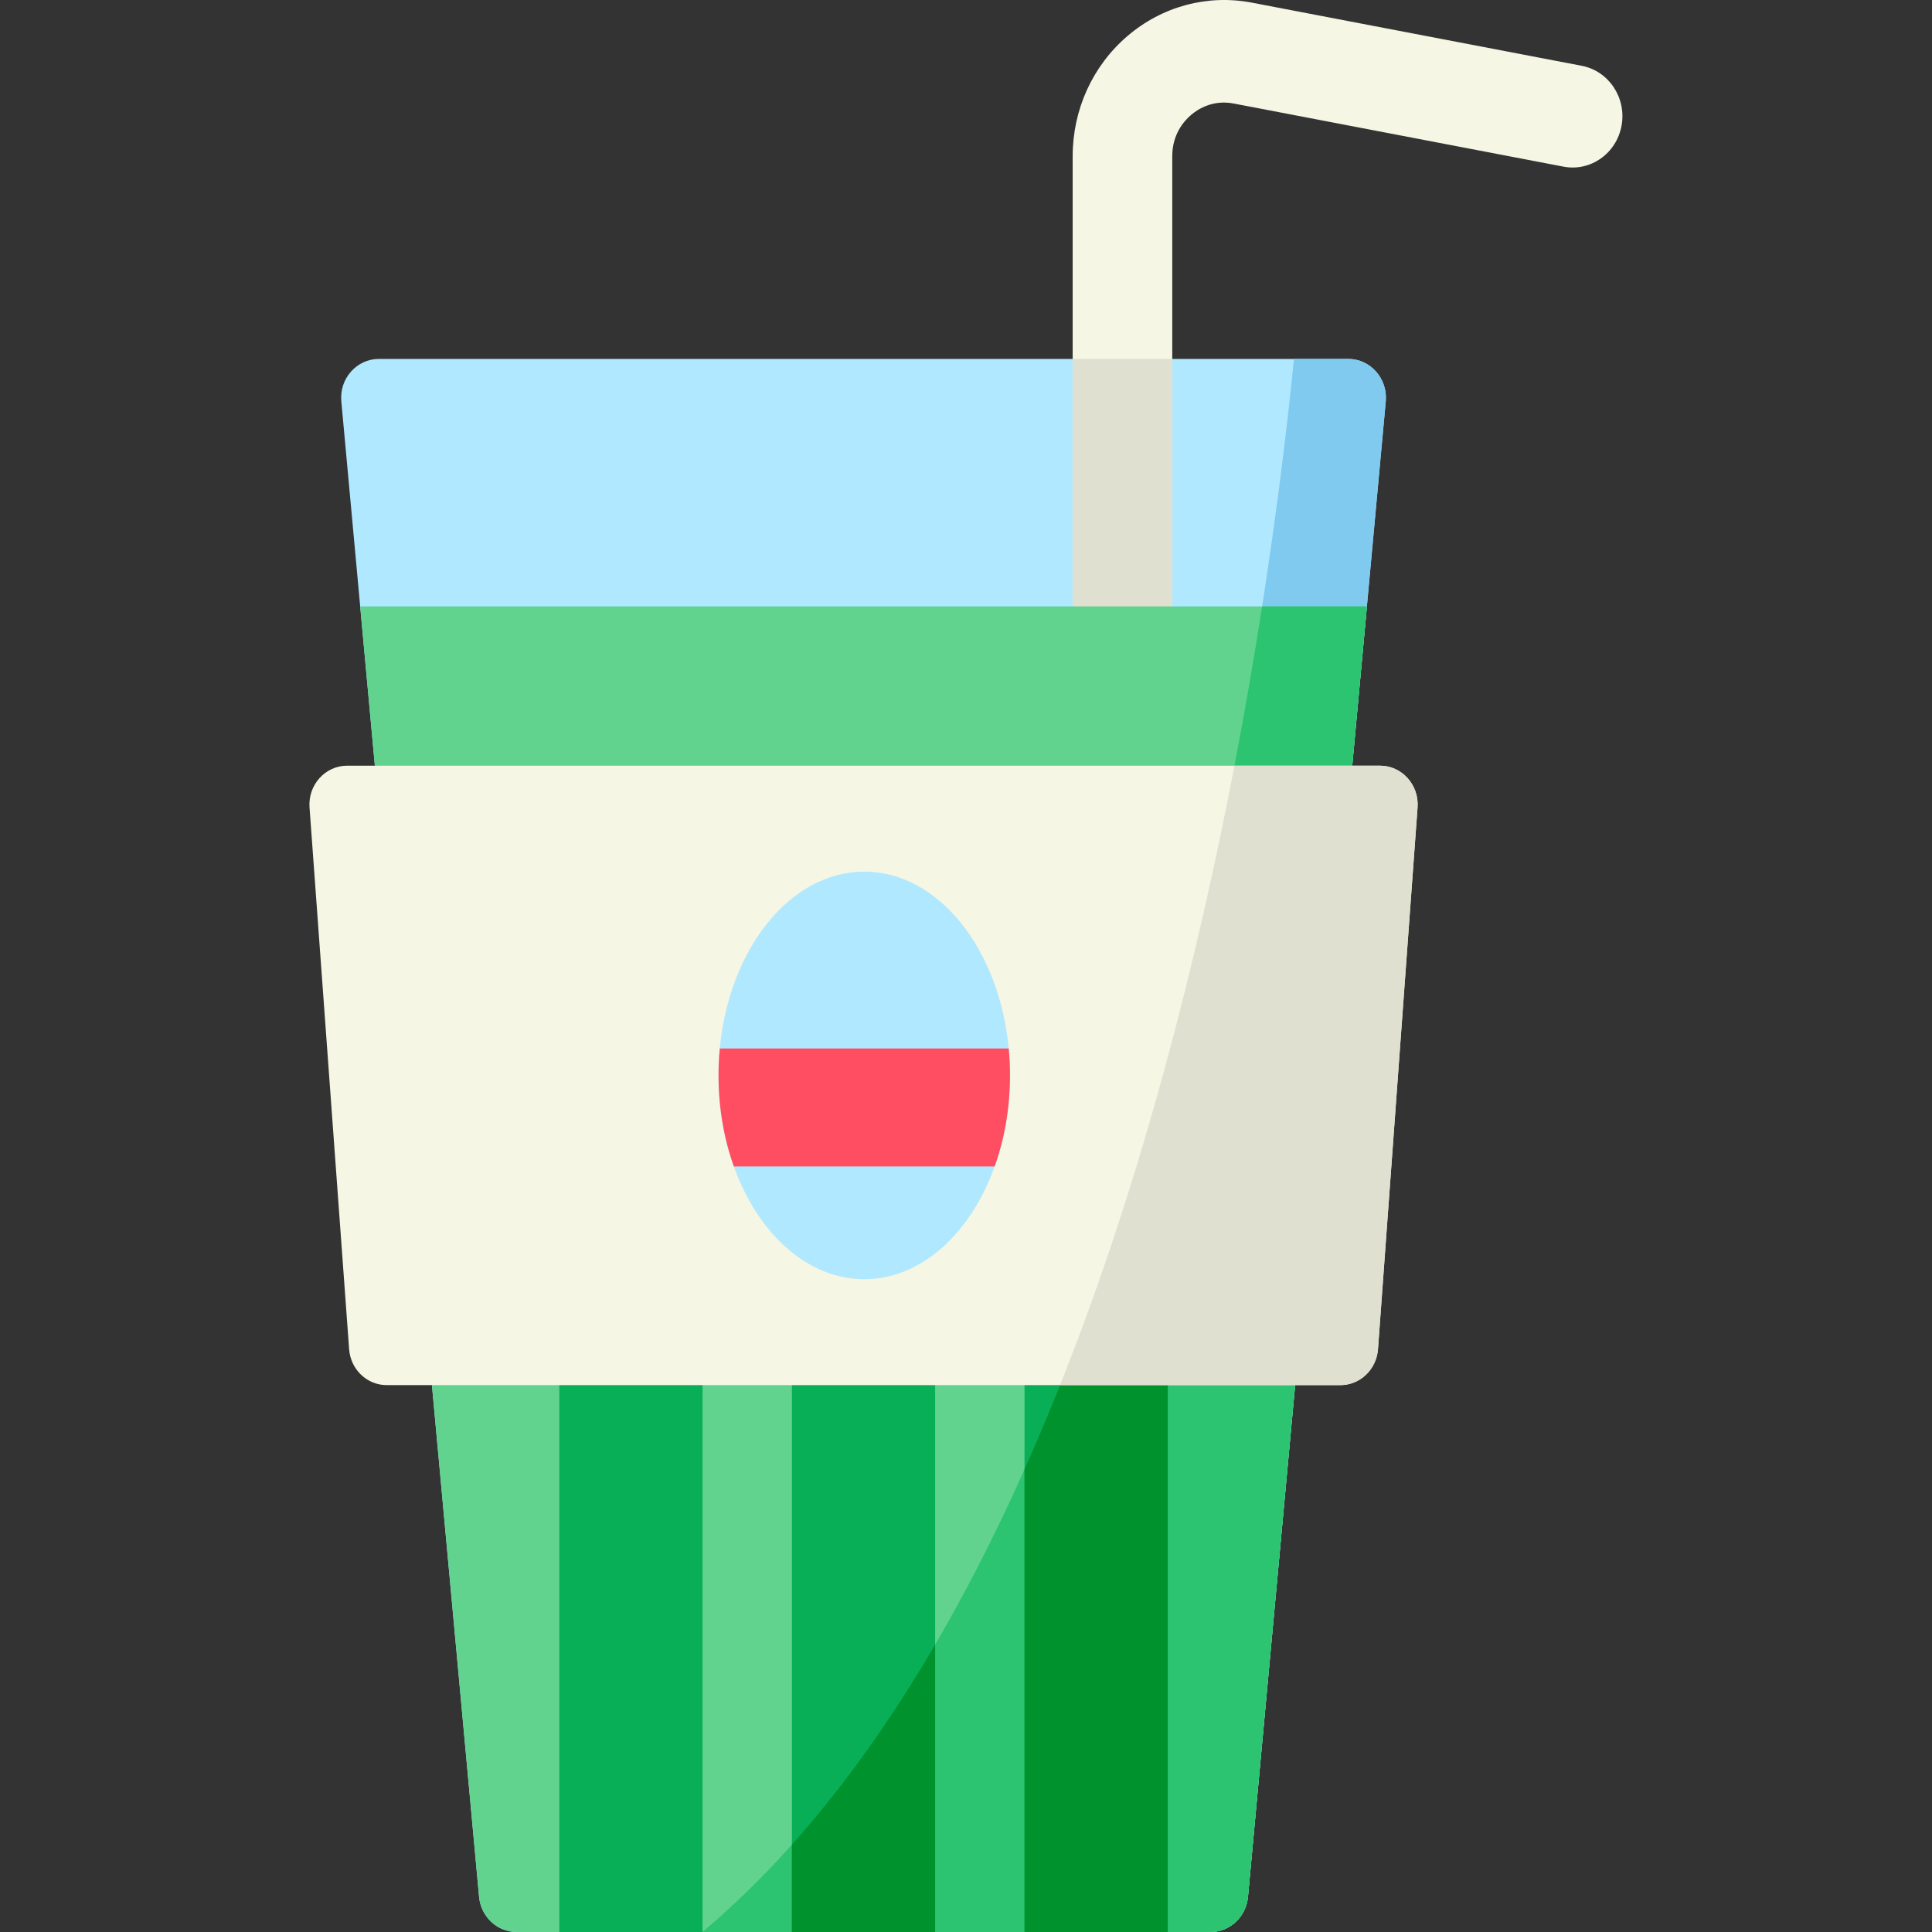 <svg viewBox="-82 0 512 512" xmlns="http://www.w3.org/2000/svg"><rect x="-82" y="0" width="512" height="512" fill="#333333" stroke="none"/><path d="m285.242 106.387-5 54.312-31.52 341.977c-.48 5.285-4.801 9.324-9.949 9.324h-183.852c-5.16 0-9.469-4.039-9.961-9.324l-31.508-341.977-5-54.312c-.562-6.035 4.059-11.27 9.949-11.27h256.891c5.891 0 10.508 5.234 9.949 11.27zm0 0" fill="#b0e8ff"/><path d="m285.242 106.387-5 54.312-31.52 341.977c-.48 5.285-4.801 9.324-9.949 9.324h-134.641c116.961-98.395 149.57-344.367 156.781-416.883h14.379c5.891 0 10.508 5.234 9.949 11.27zm0 0" fill="#81caef"/><path d="m347.734 33.277c-1.332 7.387-8.223 12.258-15.383 10.887l-87.391-16.727c-5.531-1.066-9.469 1.449-11.328 3.035-1.859 1.586-4.973 5.121-4.973 10.918v140.633c0 7.504-5.91 13.594-13.195 13.594s-13.195-6.09-13.195-13.594v-140.633c0-12.332 5.277-23.934 14.496-31.82 9.203-7.895 21.238-11.125 33.02-8.863l87.383 16.727c7.168 1.371 11.898 8.473 10.566 15.844zm0 0" fill="#f5f6e3"/><path d="m228.664 95.117v86.906c0 7.504-5.914 13.594-13.199 13.594-7.281 0-13.195-6.09-13.195-13.594v-86.906zm0 0" fill="#e0e0d1"/><path d="m280.242 160.699-31.52 341.977c-.48 5.285-4.801 9.324-9.949 9.324h-183.852c-5.16 0-9.469-4.039-9.961-9.324l-31.508-341.977zm0 0" fill="#62d38f"/><path d="m280.242 160.699-31.52 341.977c-.48 5.285-4.801 9.324-9.949 9.324h-134.641c92.418-77.746 132.168-247.656 148.34-351.301zm0 0" fill="#2dc471"/><path d="m104.184 511.996h-37.961v-172.504c0-10.48 8.5-18.977 18.98-18.977 10.484 0 18.98 8.496 18.98 18.977zm0 0" fill="#08af57"/><path d="m165.82 340.062v171.938h-37.957v-171.938c0-10.797 8.5-19.551 18.98-19.551 5.238 0 9.988 2.184 13.418 5.727 3.441 3.543 5.559 8.426 5.559 13.824zm0 0" fill="#08af57"/><path d="m165.82 435.84v76.16h-37.957v-23.156c14.027-15.703 26.641-33.629 37.957-53.004zm0 0" fill="#00932d"/><path d="m227.473 340.062v171.938h-37.961v-171.938c0-10.797 8.492-19.551 18.98-19.551 2.359 0 4.621.441 6.699 1.254 2.551.98 4.832 2.527 6.723 4.473 3.43 3.543 5.559 8.426 5.559 13.824zm0 0" fill="#08af57"/><path d="m227.473 340.062v171.938h-37.961v-122.633c9.77-21.871 18.281-44.688 25.68-67.602 2.551.98 4.832 2.527 6.723 4.473 3.43 3.543 5.559 8.426 5.559 13.824zm0 0" fill="#00932d"/><path d="m293.668 213.988-10.488 143.559c-.402 5.375-4.742 9.527-9.98 9.527h-252.711c-5.23 0-9.578-4.152-9.969-9.527l-10.492-143.559c-.437-5.973 4.152-11.074 9.973-11.074h273.699c5.82 0 10.41 5.102 9.969 11.074zm0 0" fill="#f5f6e3"/><path d="m293.668 213.988-10.488 143.559c-.402 5.375-4.742 9.527-9.98 9.527h-74.281c21.91-54.91 36.551-113.762 46.223-164.16h38.559c5.82 0 10.41 5.102 9.969 11.074zm0 0" fill="#e0e0d1"/><path d="m185.656 284.996c0 8.668-1.461 16.867-4.066 24.129-6.332 17.711-19.43 29.867-34.555 29.867-15.121 0-28.219-12.152-34.551-29.867-2.605-7.262-4.07-15.461-4.07-24.129 0-2.414.109-4.801.34-7.133 2.488-26.449 18.684-46.863 38.281-46.863 19.602 0 35.797 20.414 38.285 46.863.227 2.332.336 4.719.336 7.133zm0 0" fill="#b0e8ff"/><path d="m185.656 285c0 8.664-1.461 16.863-4.07 24.129h-69.098c-2.609-7.266-4.07-15.465-4.07-24.129 0-2.422.109-4.801.34-7.141h76.559c.23 2.34.34 4.719.34 7.141zm0 0" fill="#ff4e61"/></svg>